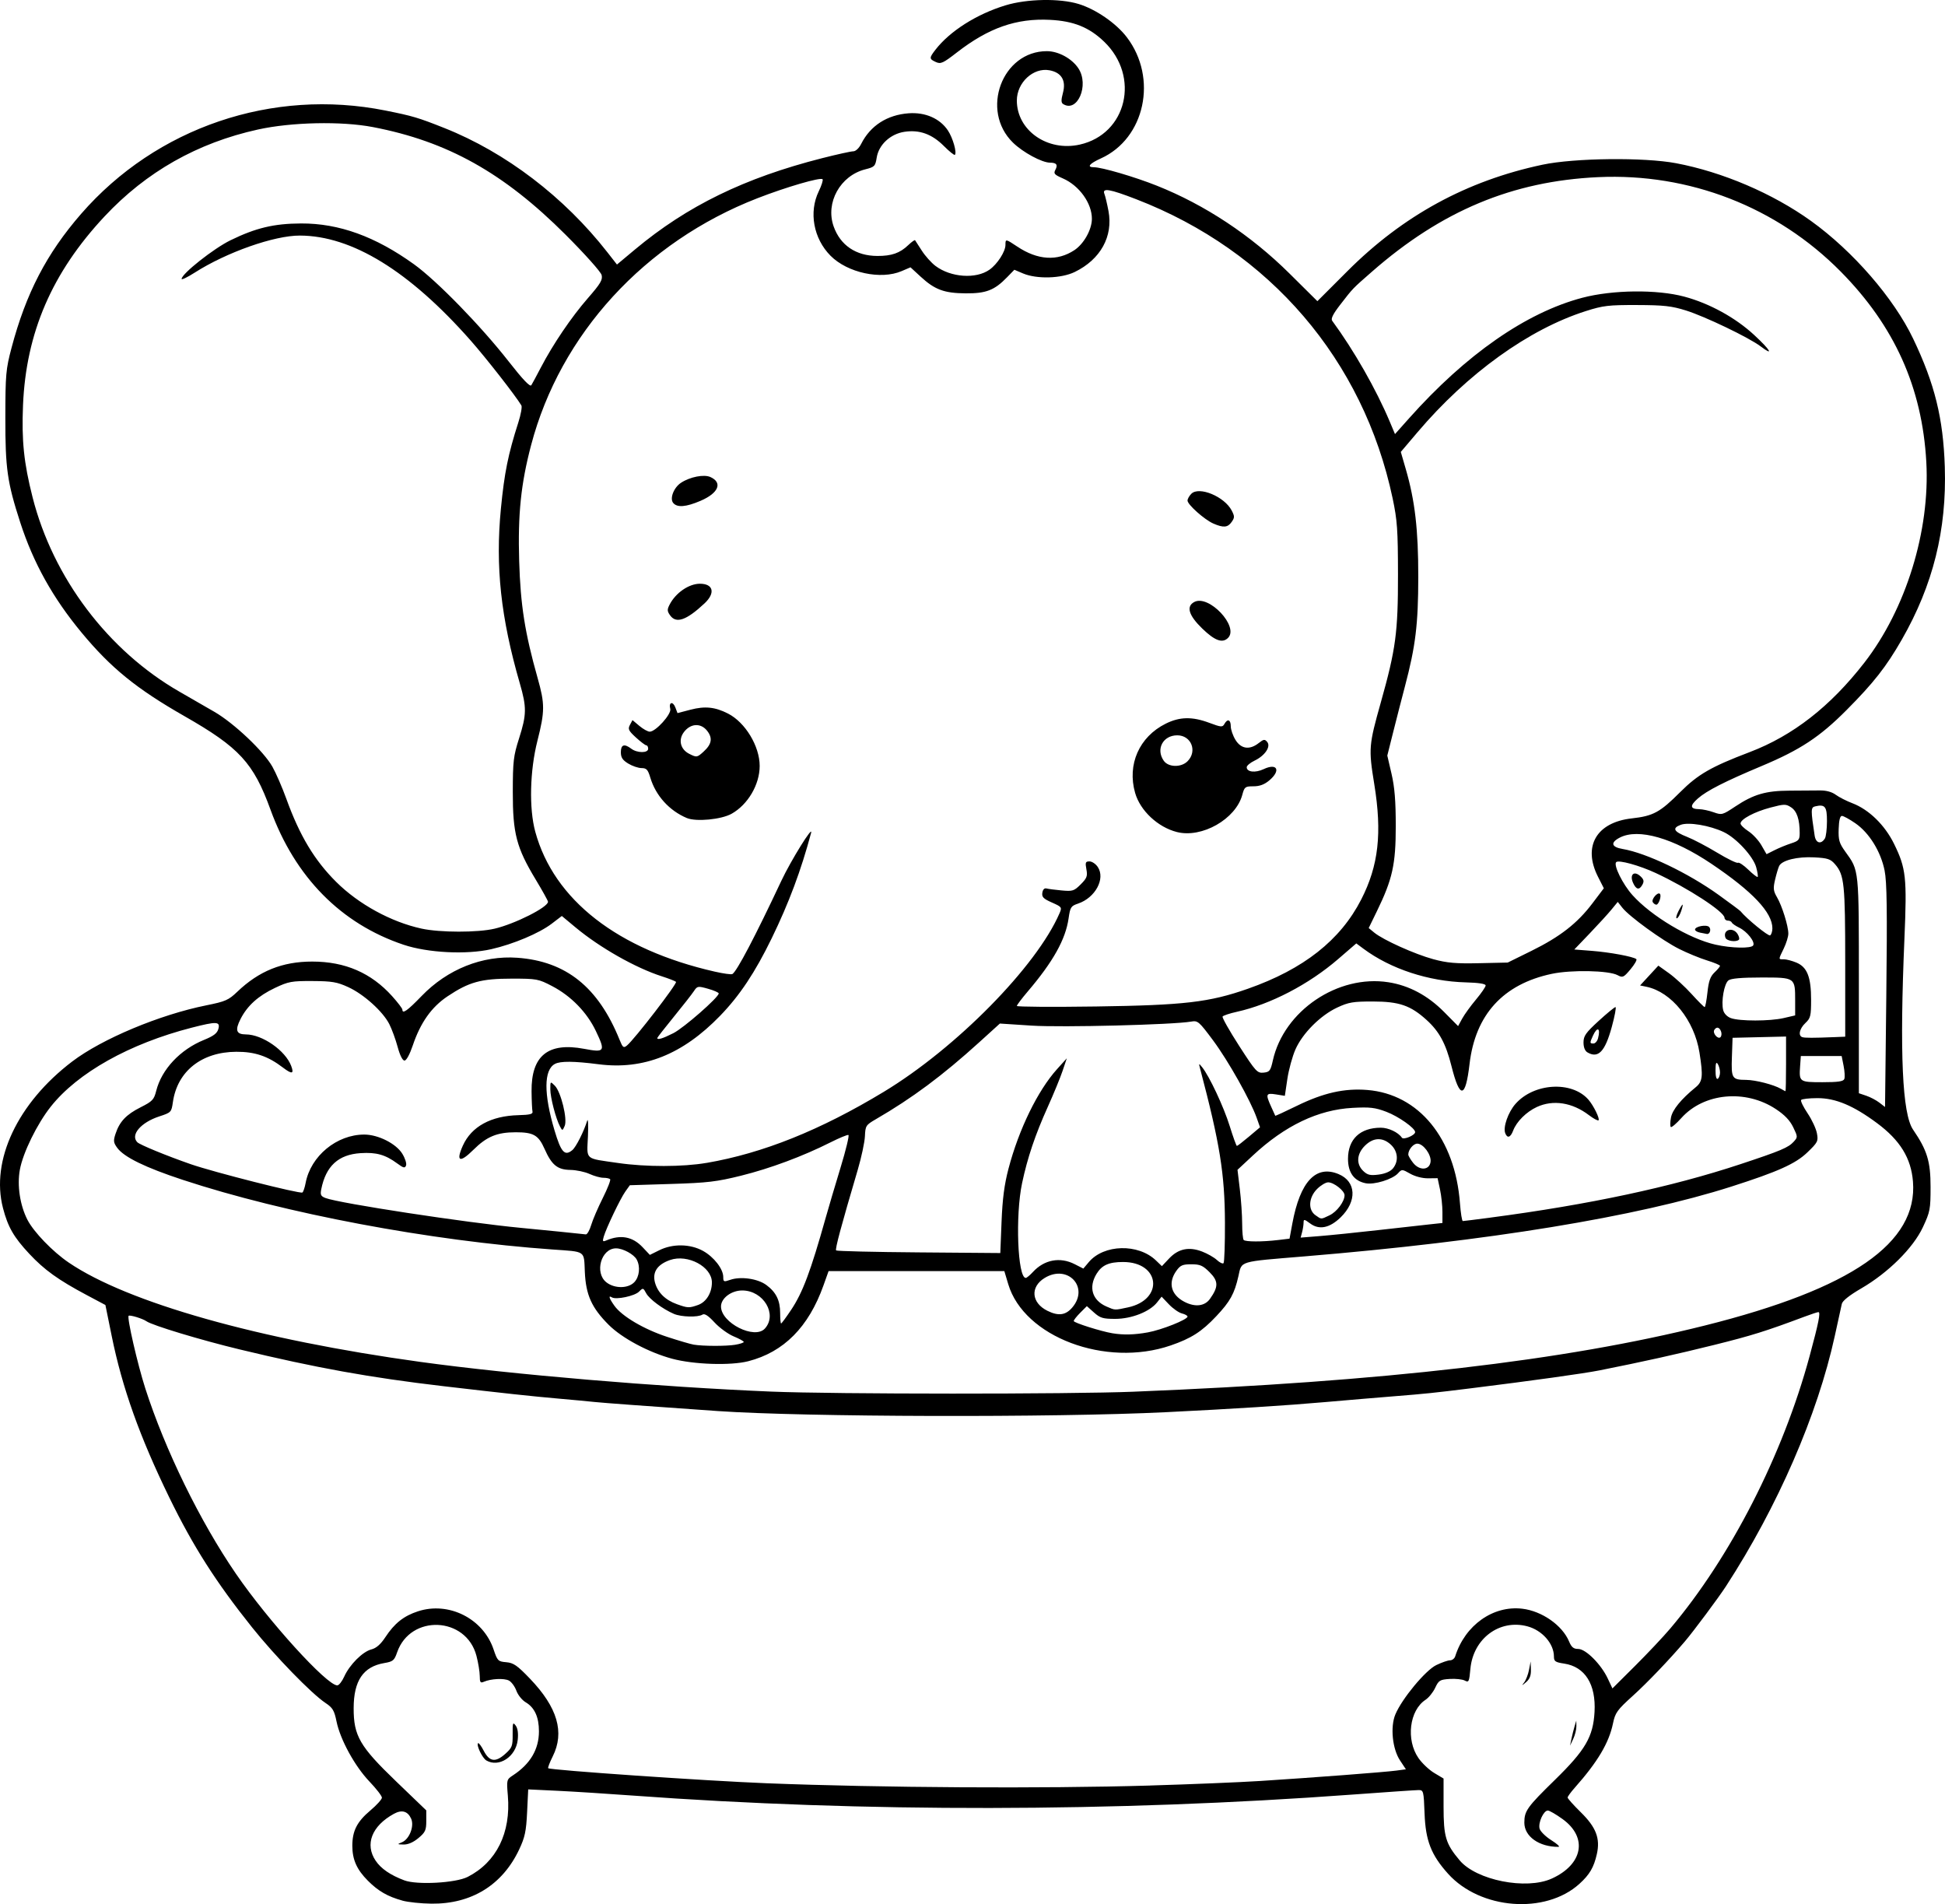 <?xml version="1.0" encoding="UTF-8" standalone="no"?>
<!-- Created with Inkscape (http://www.inkscape.org/) -->

<svg
   width="226.129mm"
   height="221.346mm"
   viewBox="0 0 226.129 221.346"
   version="1.1"
   id="svg1"
   xml:space="preserve"
   xmlns="http://www.w3.org/2000/svg"
   xmlns:svg="http://www.w3.org/2000/svg"><defs
     id="defs1" /><g
     id="layer1"
     transform="translate(118.695,-13.292)"><path
       style="fill:#000000"
       d="m -71.912,234.232 c -1.724,-0.478 -2.796,-1.096 -4.006,-2.305 -1.294,-1.294 -1.815,-2.46 -1.815,-4.064 0,-1.732 0.543,-2.8 2.086,-4.101 0.745,-0.628 1.354,-1.301 1.354,-1.497 0,-0.195 -0.653,-1.04 -1.452,-1.877 -1.703,-1.785 -3.395,-4.874 -3.826,-6.985 -0.261,-1.278 -0.447,-1.59 -1.284,-2.147 -1.635,-1.089 -5.858,-5.437 -8.542,-8.796 -4.183,-5.234 -6.848,-9.414 -9.602,-15.061 -3.454,-7.083 -5.483,-12.768 -6.708,-18.796 l -0.733,-3.607 -2.17,-1.154 c -3.307,-1.759 -4.92,-2.918 -6.676,-4.795 -1.806,-1.931 -2.488,-3.115 -3.061,-5.316 -1.447,-5.555 1.698,-12.216 8.046,-17.041 3.463,-2.632 10.169,-5.441 15.592,-6.53 2.22,-0.446 2.584,-0.605 3.592,-1.569 2.534,-2.425 5.246,-3.519 8.722,-3.519 3.821,0 6.855,1.314 9.293,4.025 0.654,0.728 1.19,1.43 1.19,1.56 0,0.544 0.578,0.134 2.241,-1.588 3.002,-3.109 7.067,-4.732 11.121,-4.44 5.668,0.408 9.415,3.415 11.889,9.538 0.369,0.913 0.462,0.985 0.86,0.661 0.863,-0.703 5.89,-7.229 5.7,-7.401 -0.106,-0.095 -0.848,-0.383 -1.648,-0.64 -3.05,-0.978 -7.201,-3.331 -10.03,-5.685 l -1.597,-1.329 -1.171,0.894 c -1.458,1.113 -4.466,2.381 -7.031,2.965 -2.881,0.655 -7.38,0.428 -10.194,-0.515 -7.279,-2.44 -12.627,-7.868 -15.476,-15.708 -1.976,-5.438 -3.62,-7.223 -10.013,-10.872 -5.558,-3.173 -8.536,-5.592 -11.941,-9.697 -3.344,-4.032 -5.612,-8.102 -7.137,-12.807 -1.513,-4.666 -1.743,-6.284 -1.734,-12.196 0.007,-5.022 0.06,-5.622 0.715,-8.096 1.68,-6.35 4.085,-10.981 8.092,-15.586 8.749,-10.055 22.243,-14.639 35.371,-12.016 3.183,0.636 3.811,0.822 6.879,2.042 7.123,2.831 13.92,8.015 18.944,14.447 l 1.106,1.416 2.099,-1.753 c 6.061,-5.062 12.74,-8.32 21.758,-10.613 1.724,-0.439 3.353,-0.797 3.618,-0.797 0.28,0 0.666,-0.362 0.917,-0.86 1.071,-2.123 3.018,-3.377 5.525,-3.56 1.933,-0.141 3.636,0.606 4.563,2.002 0.572,0.861 1.061,2.578 0.807,2.832 -0.069,0.069 -0.649,-0.4 -1.29,-1.041 -1.383,-1.383 -2.83,-1.902 -4.574,-1.64 -1.631,0.245 -2.985,1.502 -3.223,2.992 -0.161,1.009 -0.247,1.098 -1.326,1.37 -2.913,0.734 -4.657,3.872 -3.684,6.629 0.777,2.2 2.593,3.431 5.079,3.441 1.657,0.007 2.623,-0.329 3.586,-1.249 0.399,-0.38 0.761,-0.641 0.805,-0.578 0.044,0.062 0.398,0.609 0.786,1.216 0.388,0.607 1.098,1.399 1.576,1.762 1.788,1.353 4.728,1.558 6.298,0.44 0.913,-0.65 1.848,-2.103 1.848,-2.873 0,-0.715 0.014,-0.713 1.376,0.194 2.37,1.58 4.66,1.722 6.64,0.412 1.096,-0.725 2.023,-2.379 2.033,-3.626 0.014,-1.817 -1.465,-3.881 -3.379,-4.714 -0.981,-0.427 -1.1,-0.563 -0.869,-0.993 0.316,-0.59 0.136,-0.832 -0.618,-0.836 -0.946,-0.004 -3.148,-1.194 -4.311,-2.329 C -4.756,26.136 -2.192,19.234 3.022,19.24 c 1.34,0.002 2.907,0.858 3.659,1.998 1.284,1.947 -0.114,5.204 -1.779,4.145 -0.234,-0.149 -0.238,-0.469 -0.018,-1.293 0.385,-1.442 -0.164,-2.365 -1.563,-2.628 -1.876,-0.352 -3.796,1.426 -3.796,3.515 0,3.474 3.555,5.965 7.314,5.124 5.473,-1.225 7.054,-7.912 2.829,-11.969 -1.736,-1.667 -3.541,-2.394 -6.291,-2.533 -3.911,-0.198 -7.132,0.93 -10.821,3.791 -1.613,1.251 -1.879,1.372 -2.447,1.113 -0.784,-0.357 -0.788,-0.469 -0.048,-1.427 1.673,-2.165 4.794,-4.144 8.142,-5.162 2.508,-0.762 6.287,-0.834 8.499,-0.16 2.009,0.612 4.38,2.247 5.617,3.876 3.61,4.75 2.105,11.761 -3.022,14.078 -1.337,0.604 -1.676,1.025 -0.825,1.025 0.936,0 4.718,1.107 7.326,2.144 5.594,2.225 10.937,5.761 15.42,10.205 l 3.249,3.221 3.498,-3.498 c 6.461,-6.46 13.875,-10.502 22.68,-12.367 3.7,-0.783 11.802,-0.874 15.514,-0.173 5.417,1.023 11.247,3.515 15.687,6.705 4.886,3.511 9.636,8.984 11.889,13.7 2.51,5.253 3.497,9.254 3.677,14.906 0.233,7.318 -1.366,13.732 -5.005,20.08 -1.808,3.155 -3.27,5.016 -6.436,8.197 -3.09,3.105 -5.37,4.607 -9.835,6.48 -4.276,1.794 -6.397,2.872 -7.425,3.775 -0.967,0.849 -0.925,1.232 0.139,1.249 0.392,0.006 1.152,0.169 1.689,0.361 0.945,0.338 1.028,0.315 2.514,-0.673 2.131,-1.417 3.547,-1.83 6.324,-1.841 1.296,-0.005 2.873,-0.016 3.505,-0.024 0.741,-0.009 1.398,0.169 1.852,0.502 0.387,0.284 1.253,0.725 1.924,0.98 1.928,0.732 3.781,2.538 4.858,4.733 1.39,2.835 1.506,3.897 1.202,11.018 -0.568,13.32 -0.25,20.361 1.003,22.195 1.641,2.402 2.036,3.693 2.036,6.659 0,2.608 -0.055,2.896 -0.901,4.7 -1.127,2.406 -4.023,5.278 -7.157,7.099 -1.377,0.8 -2.182,1.441 -2.26,1.799 -0.067,0.306 -0.435,1.984 -0.817,3.729 -2.012,9.193 -6.645,19.847 -12.655,29.101 -0.861,1.326 -3.767,5.226 -4.777,6.412 -1.815,2.131 -4.368,4.8 -6.023,6.296 -1.854,1.677 -2.072,1.98 -2.333,3.236 -0.471,2.267 -1.78,4.468 -4.449,7.478 -0.452,0.509 -0.823,1.018 -0.825,1.131 -0.002,0.113 0.69,0.887 1.538,1.72 1.773,1.742 2.27,3.036 1.862,4.85 -0.349,1.552 -0.842,2.393 -2.036,3.472 -3.953,3.571 -11.517,2.986 -15.263,-1.18 -1.971,-2.192 -2.616,-3.847 -2.733,-7.013 -0.096,-2.589 -0.128,-2.715 -0.681,-2.715 -0.319,0 -3.788,0.236 -7.709,0.525 -27.656,2.037 -56.926,2.078 -83.646,0.116 -2.94,-0.216 -6.882,-0.466 -8.76,-0.556 l -3.416,-0.163 -0.128,2.648 c -0.107,2.232 -0.253,2.914 -0.924,4.339 -1.942,4.123 -5.542,6.347 -10.194,6.297 -1.205,-0.013 -2.727,-0.172 -3.382,-0.354 z m 7.587,-2.754 c 3.353,-1.711 5.039,-5.119 4.673,-9.447 -0.155,-1.837 -0.145,-1.877 0.6,-2.365 2.01,-1.317 3.015,-3.021 3.015,-5.109 0,-1.661 -0.505,-2.767 -1.545,-3.381 -0.415,-0.245 -0.899,-0.847 -1.077,-1.338 -0.178,-0.491 -0.567,-1.024 -0.864,-1.183 -0.554,-0.297 -2.102,-0.221 -2.93,0.143 -0.389,0.171 -0.464,0.062 -0.466,-0.685 -0.002,-0.489 -0.175,-1.543 -0.385,-2.343 -1.199,-4.573 -7.679,-4.85 -9.222,-0.395 -0.328,0.947 -0.475,1.069 -1.497,1.244 -2.442,0.417 -3.548,2.046 -3.555,5.236 -0.007,3.223 0.706,4.454 4.942,8.525 l 3.501,3.365 v 1.228 c 0,1.077 -0.113,1.322 -0.916,1.992 -0.588,0.491 -1.203,0.759 -1.72,0.748 -0.757,-0.016 -0.769,-0.031 -0.197,-0.26 0.868,-0.348 1.466,-1.884 1.072,-2.75 -0.397,-0.872 -1.08,-1.065 -1.996,-0.564 -2.575,1.408 -3.412,3.552 -2.129,5.456 0.625,0.928 1.717,1.675 3.335,2.284 1.471,0.553 5.971,0.308 7.36,-0.401 z m 2.171,-13.539 c -0.461,-0.269 -1.186,-1.779 -0.962,-2.003 0.075,-0.075 0.37,0.316 0.655,0.868 0.666,1.288 1.365,1.394 2.5,0.379 0.808,-0.722 0.88,-0.914 0.867,-2.289 -0.013,-1.335 0.026,-1.447 0.351,-1.013 0.239,0.318 0.322,0.898 0.239,1.67 -0.21,1.954 -2.183,3.245 -3.65,2.388 z m 123.856,13.739 c 3.649,-1.65 4.224,-4.791 1.268,-6.925 -0.756,-0.546 -1.526,-0.992 -1.711,-0.992 -0.494,0 -1.14,1.412 -0.961,2.098 0.085,0.326 0.704,0.937 1.375,1.358 0.671,0.421 1.041,0.767 0.823,0.768 -2.246,0.012 -3.969,-1.207 -3.969,-2.808 0,-1.372 0.313,-1.811 3.565,-4.989 3.534,-3.454 4.434,-4.997 4.596,-7.88 0.182,-3.215 -1.104,-5.263 -3.532,-5.628 -1.035,-0.155 -1.189,-0.262 -1.189,-0.823 0,-1.498 -1.37,-3.054 -3.092,-3.511 -3.243,-0.86 -6.302,1.43 -6.622,4.958 -0.135,1.489 -0.187,1.597 -0.649,1.35 -0.276,-0.148 -1.064,-0.233 -1.749,-0.189 -1.142,0.073 -1.285,0.161 -1.693,1.03 -0.245,0.523 -0.75,1.149 -1.122,1.393 -1.878,1.231 -2.293,4.652 -0.822,6.775 0.416,0.6 1.242,1.381 1.837,1.735 l 1.081,0.645 v 3.247 c 0,3.515 0.244,4.33 1.873,6.266 1.946,2.313 7.731,3.46 10.695,2.12 z m 2.303,-16.251 c 0.09,-0.437 0.254,-1.091 0.363,-1.455 l 0.199,-0.661 0.011,0.661 c 0.006,0.364 -0.158,1.019 -0.363,1.455 l -0.374,0.794 z m -5.495,-6.562 c 0.204,-0.262 0.456,-0.917 0.56,-1.455 l 0.19,-0.978 0.03,0.951 c 0.022,0.682 -0.136,1.094 -0.56,1.455 -0.516,0.441 -0.544,0.444 -0.221,0.027 z m -43.506,11.988 c 4.657,-0.137 10.431,-0.374 12.832,-0.528 6.219,-0.398 14.49,-1.029 15.803,-1.206 l 1.118,-0.151 -0.685,-1.035 c -0.886,-1.339 -1.145,-3.898 -0.539,-5.346 0.761,-1.822 3.499,-5.125 4.751,-5.731 0.633,-0.307 1.356,-0.557 1.605,-0.557 0.25,0 0.52,-0.208 0.6,-0.463 1.146,-3.624 4.406,-5.938 7.801,-5.536 2.286,0.271 4.654,1.929 5.439,3.809 0.281,0.672 0.521,0.868 1.066,0.868 0.874,0 2.652,1.78 3.43,3.434 l 0.543,1.155 2.638,-2.625 c 1.451,-1.444 3.292,-3.399 4.092,-4.345 7.014,-8.297 13.082,-20.16 16.197,-31.667 1.052,-3.886 1.296,-5.11 1.019,-5.11 -0.108,0 -0.849,0.245 -1.647,0.544 -4.446,1.667 -6.121,2.191 -10.447,3.267 -4.384,1.09 -8.272,1.953 -13.361,2.965 -1.828,0.363 -7.784,1.193 -14.949,2.082 -4.362,0.541 -5.25,0.633 -8.996,0.932 -1.892,0.151 -5.464,0.452 -7.938,0.67 -4.546,0.4 -10.776,0.795 -18.521,1.175 -13.061,0.641 -42.027,0.566 -52.123,-0.134 -7.898,-0.548 -13.393,-0.952 -14.287,-1.051 -0.582,-0.065 -2.487,-0.243 -4.233,-0.396 -3.064,-0.268 -6.369,-0.625 -13.361,-1.443 -8.514,-0.996 -14.768,-2.124 -23.68,-4.272 -4.539,-1.094 -10.165,-2.795 -10.848,-3.28 -0.43,-0.306 -1.929,-0.761 -2.063,-0.627 -0.209,0.209 1.037,5.634 1.936,8.432 2.297,7.147 6.377,15.489 10.547,21.564 3.767,5.488 10.557,12.965 11.774,12.965 0.191,0 0.556,-0.462 0.81,-1.026 0.622,-1.38 2.137,-2.895 3.154,-3.155 0.57,-0.146 1.077,-0.588 1.623,-1.417 1.073,-1.628 2.132,-2.468 3.796,-3.013 3.579,-1.17 7.578,0.843 8.786,4.423 0.452,1.341 0.524,1.414 1.478,1.495 0.845,0.072 1.276,0.371 2.749,1.906 3.212,3.349 4.059,6.244 2.648,9.053 -0.347,0.69 -0.58,1.304 -0.518,1.364 0.231,0.223 18.375,1.473 25.38,1.748 13.326,0.523 32.035,0.635 44.582,0.266 z m -1.852,-45.782 c 29.072,-1.169 50.029,-3.598 66.373,-7.694 17.057,-4.274 24.757,-9.6 24.185,-16.729 -0.219,-2.73 -1.498,-4.808 -4.186,-6.801 -2.744,-2.036 -4.805,-2.9 -6.915,-2.9 -0.974,-1.2e-4 -1.831,0.099 -1.906,0.22 -0.075,0.121 0.267,0.818 0.759,1.548 0.492,0.731 0.978,1.771 1.079,2.311 0.173,0.924 0.108,1.056 -1.11,2.23 -1.366,1.317 -3.417,2.239 -8.826,3.97 -11.009,3.523 -28.305,6.352 -49.609,8.114 -7.793,0.645 -7.3,0.497 -7.714,2.317 -0.461,2.032 -0.96,2.932 -2.572,4.643 -1.691,1.795 -2.911,2.576 -5.301,3.397 -7.557,2.593 -17.048,-0.986 -18.883,-7.12 l -0.455,-1.521 -10.217,-3.7e-4 -10.217,-3.7e-4 -0.59,1.654 c -1.729,4.849 -4.616,7.76 -8.748,8.821 -2.053,0.527 -6.351,0.386 -8.857,-0.292 -2.729,-0.738 -5.823,-2.391 -7.371,-3.94 -1.983,-1.983 -2.654,-3.475 -2.773,-6.162 -0.11,-2.505 0.161,-2.317 -3.746,-2.594 -14.26,-1.011 -31.123,-4.186 -42.995,-8.095 -4.353,-1.433 -6.829,-2.641 -7.617,-3.716 -0.445,-0.606 -0.472,-0.823 -0.203,-1.637 0.47,-1.424 1.239,-2.237 2.917,-3.084 1.375,-0.694 1.554,-0.883 1.813,-1.911 0.629,-2.497 2.783,-4.795 5.551,-5.92 1.13,-0.459 1.541,-0.774 1.678,-1.286 0.23,-0.862 -0.204,-0.881 -3.097,-0.138 -7.24,1.859 -13.266,5.235 -16.395,9.184 -1.589,2.005 -3.236,5.367 -3.591,7.331 -0.331,1.832 0.013,4.117 0.875,5.806 0.726,1.423 2.926,3.706 4.804,4.983 6.839,4.655 22.098,8.963 40.915,11.554 10.636,1.464 27.667,2.905 40.746,3.447 7.385,0.306 34.695,0.314 42.201,0.012 z m -46.368,-5.455 c 0.546,-0.09 0.992,-0.238 0.991,-0.328 -5.5e-4,-0.09 -0.529,-0.381 -1.175,-0.647 -0.646,-0.266 -1.646,-0.994 -2.222,-1.619 -0.731,-0.793 -1.155,-1.068 -1.404,-0.91 -0.525,0.332 -2.469,0.283 -3.321,-0.085 -1.305,-0.563 -2.858,-1.721 -3.223,-2.401 -0.342,-0.639 -0.37,-0.645 -0.835,-0.18 -0.507,0.507 -2.664,0.961 -3.146,0.663 -0.445,-0.275 -0.334,0.1 0.287,0.972 0.871,1.223 3.427,2.732 6.126,3.616 1.338,0.438 2.73,0.846 3.094,0.907 1.086,0.181 3.766,0.188 4.829,0.013 z m 47.973,-1.438 c 1.623,-0.295 4.613,-1.487 4.613,-1.839 0,-0.11 -0.296,-0.274 -0.659,-0.365 -0.362,-0.091 -1.041,-0.567 -1.507,-1.057 l -0.848,-0.891 -0.523,0.664 c -0.851,1.081 -2.963,1.915 -4.86,1.918 -1.435,0.002 -1.757,-0.094 -2.479,-0.739 l -0.83,-0.741 -0.762,0.762 c -0.419,0.419 -0.762,0.854 -0.762,0.968 0,0.2 3.174,1.205 4.498,1.424 1.277,0.211 2.563,0.179 4.119,-0.104 z m -44.525,-0.445 c 1.489,-1.645 -0.164,-4.425 -2.633,-4.428 -1.27,-0.002 -2.469,0.902 -2.469,1.861 0,1.911 3.913,3.88 5.102,2.567 z m 3.051,-2.17 c 1.345,-2.014 2.266,-4.467 4.024,-10.726 0.327,-1.164 1.103,-3.784 1.724,-5.821 0.621,-2.037 1.032,-3.74 0.912,-3.785 -0.12,-0.044 -1.056,0.341 -2.081,0.858 -3.21,1.616 -7.006,3.031 -10.394,3.872 -2.834,0.704 -3.905,0.831 -8.101,0.961 l -4.836,0.15 -0.525,0.737 c -0.577,0.811 -2.221,4.246 -2.512,5.251 -0.159,0.548 -0.116,0.606 0.309,0.426 1.66,-0.705 3.05,-0.444 4.216,0.793 l 0.841,0.891 1.112,-0.55 c 1.555,-0.769 3.58,-0.736 5.063,0.083 1.27,0.701 2.358,2.103 2.358,3.04 0,0.564 0.059,0.588 0.811,0.326 1.214,-0.423 3.189,-0.142 4.194,0.598 1.138,0.838 1.61,1.796 1.61,3.271 0,0.662 0.05,1.204 0.11,1.204 0.061,0 0.584,-0.71 1.163,-1.577 z m 32.702,-0.295 c 1.984,-2.358 -0.553,-5.047 -3.224,-3.418 -1.709,1.042 -1.551,2.896 0.324,3.822 1.282,0.633 2.128,0.515 2.9,-0.404 z m 6.447,0.008 c 4.233,-0.908 3.77,-5.28 -0.559,-5.28 -1.65,0 -2.465,0.365 -3.085,1.382 -0.956,1.568 -0.497,3.074 1.157,3.794 1.017,0.443 0.923,0.439 2.487,0.103 z m -49.979,-0.281 c 0.958,-0.334 1.619,-1.405 1.619,-2.624 0,-1.824 -2.809,-3.326 -4.871,-2.604 -1.482,0.519 -2.08,1.422 -1.743,2.631 0.322,1.157 1.206,2.024 2.554,2.505 1.262,0.45 1.401,0.455 2.441,0.093 z m 59.527,-0.715 c 0.999,-1.403 0.99,-2.059 -0.042,-3.091 -0.788,-0.788 -1.109,-0.928 -2.127,-0.928 -1.022,0 -1.28,0.114 -1.746,0.768 -0.984,1.383 -0.621,2.779 0.933,3.59 1.246,0.65 2.368,0.522 2.982,-0.34 z m -66.914,-1.952 c 0.583,-0.626 0.703,-1.796 0.267,-2.611 -0.331,-0.618 -1.602,-1.308 -2.409,-1.308 -1.729,0 -2.533,2.838 -1.119,3.95 0.953,0.75 2.548,0.735 3.261,-0.031 z m 46.332,-1.175 c 1.32,-1.431 3.148,-1.772 4.848,-0.906 l 1.011,0.515 0.632,-0.751 c 1.751,-2.08 5.743,-2.181 7.807,-0.197 l 0.691,0.665 0.843,-0.893 c 1.069,-1.133 2.296,-1.392 3.827,-0.807 0.624,0.238 1.401,0.681 1.726,0.984 0.325,0.303 0.673,0.469 0.772,0.37 0.1,-0.1 0.173,-2.225 0.164,-4.723 -0.022,-5.679 -0.589,-9.194 -2.89,-17.903 -0.166,-0.628 -0.154,-0.636 0.231,-0.163 0.839,1.032 2.519,4.612 3.211,6.844 0.395,1.273 0.772,2.315 0.838,2.315 0.066,0 0.698,-0.487 1.404,-1.083 l 1.284,-1.083 -0.387,-1.097 c -0.715,-2.027 -3.312,-6.639 -5.065,-8.998 -1.645,-2.212 -1.783,-2.331 -2.555,-2.193 -2.048,0.367 -15.06,0.696 -18.538,0.469 l -3.7,-0.241 -2.386,2.165 c -4.278,3.882 -7.805,6.506 -12.051,8.967 -1.139,0.66 -1.202,0.758 -1.253,1.96 -0.03,0.696 -0.406,2.456 -0.835,3.911 -1.965,6.659 -2.653,9.229 -2.511,9.371 0.084,0.085 4.413,0.188 9.619,0.229 l 9.466,0.076 0.146,-3.647 c 0.107,-2.67 0.323,-4.321 0.807,-6.161 1.201,-4.569 3.397,-9.074 5.635,-11.56 l 1.145,-1.272 -0.489,1.455 c -0.269,0.8 -1.044,2.688 -1.724,4.195 -1.462,3.241 -2.359,5.901 -2.987,8.86 -0.801,3.77 -0.52,11.022 0.427,11.022 0.109,0 0.487,-0.313 0.839,-0.696 z m 28.465,-3.706 1.366,-0.164 0.324,-1.752 c 0.904,-4.892 2.74,-6.854 5.38,-5.751 2.059,0.861 2.167,3.153 0.237,5.028 -1.28,1.243 -2.49,1.488 -3.534,0.716 -0.703,-0.52 -0.772,-0.529 -0.775,-0.1 -0.002,0.259 -0.08,0.756 -0.173,1.104 l -0.169,0.633 2.224,-0.178 c 1.223,-0.098 4.307,-0.413 6.854,-0.7 2.547,-0.287 5.255,-0.59 6.019,-0.672 l 1.389,-0.15 v -1.291 c 0,-0.71 -0.127,-1.881 -0.281,-2.603 l -0.281,-1.312 -1.108,0.013 c -0.654,0.008 -1.504,-0.211 -2.075,-0.535 -0.948,-0.537 -0.977,-0.538 -1.42,-0.048 -0.638,0.704 -2.759,1.358 -3.759,1.158 -1.352,-0.27 -2.055,-1.242 -2.055,-2.84 0,-2.283 1.408,-3.617 3.817,-3.617 0.893,0 2.027,0.538 2.45,1.163 0.191,0.282 1.539,-0.288 1.539,-0.651 0,-0.463 -1.937,-1.829 -3.352,-2.364 -1.307,-0.494 -1.907,-0.564 -3.924,-0.455 -4,0.216 -7.856,2.057 -11.583,5.53 l -1.794,1.671 0.27,2.249 c 0.149,1.237 0.271,3.033 0.272,3.991 0.001,0.958 0.081,1.821 0.178,1.918 0.22,0.22 2.167,0.224 3.967,0.008 z m -79.826,-1.75 c 0.185,-0.618 0.794,-2.033 1.352,-3.144 0.558,-1.111 0.942,-2.093 0.852,-2.183 -0.09,-0.09 -0.445,-0.164 -0.789,-0.164 -0.344,0 -1.069,-0.201 -1.61,-0.447 -0.541,-0.246 -1.538,-0.456 -2.216,-0.466 -1.517,-0.024 -2.174,-0.56 -3.017,-2.461 -0.703,-1.585 -1.281,-1.917 -3.343,-1.917 -2.167,0 -3.375,0.5 -4.919,2.035 -1.581,1.572 -2.07,1.379 -1.229,-0.484 1,-2.217 3.266,-3.458 6.466,-3.539 1.33,-0.034 1.7,-0.128 1.631,-0.417 -0.049,-0.205 -0.098,-1.266 -0.109,-2.357 -0.041,-4.141 1.923,-5.729 6.108,-4.938 2.414,0.456 2.506,0.315 1.365,-2.076 -1.037,-2.172 -2.881,-4.065 -5.078,-5.212 -1.605,-0.838 -1.784,-0.871 -4.711,-0.871 -3.551,0 -4.951,0.386 -7.442,2.049 -1.875,1.252 -3.156,3.06 -4.054,5.721 -0.351,1.04 -0.742,1.755 -0.961,1.755 -0.226,0 -0.534,-0.613 -0.797,-1.59 -0.236,-0.874 -0.673,-2.068 -0.971,-2.652 -0.752,-1.474 -2.963,-3.466 -4.767,-4.294 -1.303,-0.598 -1.882,-0.697 -4.159,-0.71 -2.423,-0.013 -2.791,0.054 -4.367,0.801 -1.944,0.921 -3.208,2.062 -3.996,3.606 -0.671,1.315 -0.507,1.795 0.616,1.798 1.91,0.006 4.585,1.863 5.267,3.657 0.36,0.948 0.098,1.001 -0.957,0.197 -1.748,-1.334 -3.266,-1.847 -5.427,-1.836 -4.03,0.021 -6.853,2.264 -7.368,5.852 -0.169,1.175 -0.203,1.211 -1.576,1.659 -2.159,0.704 -3.399,2.164 -2.555,3.008 0.298,0.298 3.419,1.58 6.208,2.549 2.661,0.925 12.692,3.469 12.978,3.292 0.105,-0.065 0.274,-0.562 0.376,-1.104 0.589,-3.139 3.621,-5.639 6.83,-5.632 1.608,0.004 3.682,1.05 4.407,2.222 0.328,0.53 0.526,1.146 0.44,1.369 -0.131,0.342 -0.291,0.306 -1.018,-0.229 -1.394,-1.026 -2.435,-1.319 -4.267,-1.203 -2.582,0.164 -4.034,1.497 -4.574,4.196 -0.13,0.651 -0.051,0.814 0.502,1.024 1.615,0.614 16.318,2.859 22.691,3.465 2.717,0.258 6.791,0.668 7.565,0.76 0.159,0.019 0.44,-0.471 0.626,-1.09 z m 104.539,-0.861 c 11.481,-1.509 21.067,-3.557 29.087,-6.216 4.689,-1.554 5.563,-1.923 6.187,-2.613 0.474,-0.524 0.472,-0.57 -0.066,-1.681 -0.385,-0.796 -1,-1.437 -2.026,-2.113 -3.536,-2.329 -8.368,-1.867 -10.978,1.049 -0.589,0.658 -1.14,1.126 -1.226,1.04 -0.086,-0.086 -0.077,-0.579 0.02,-1.096 0.17,-0.904 1.172,-2.134 2.864,-3.514 0.822,-0.671 0.889,-1.27 0.451,-4.037 -0.593,-3.749 -3.247,-7.046 -6.159,-7.652 l -0.747,-0.155 1.062,-1.151 1.062,-1.151 1.241,0.887 c 0.682,0.488 1.861,1.572 2.62,2.409 0.759,0.837 1.444,1.521 1.522,1.521 0.078,0 0.225,-0.77 0.326,-1.711 0.141,-1.315 0.331,-1.851 0.82,-2.315 0.35,-0.332 0.639,-0.677 0.641,-0.766 0.003,-0.089 -0.68,-0.374 -1.517,-0.634 -0.837,-0.259 -2.295,-0.859 -3.241,-1.334 -1.953,-0.98 -5.794,-3.767 -6.596,-4.786 l -0.535,-0.68 -0.727,0.888 c -0.4,0.488 -1.537,1.733 -2.526,2.766 l -1.799,1.879 2.057,0.16 c 2.072,0.161 4.808,0.669 5.154,0.957 0.103,0.086 -0.202,0.618 -0.676,1.183 -0.803,0.956 -0.907,1.004 -1.507,0.683 -1.029,-0.55 -5.373,-0.637 -7.655,-0.152 -5.649,1.199 -8.882,4.746 -9.553,10.478 -0.472,4.03 -1.128,4.113 -2.096,0.265 -0.667,-2.652 -1.421,-4.047 -2.916,-5.398 -1.853,-1.674 -3.171,-2.126 -6.211,-2.131 -2.319,-0.004 -2.833,0.083 -4.163,0.704 -1.951,0.91 -4.023,2.985 -4.853,4.862 -0.357,0.808 -0.781,2.353 -0.942,3.434 l -0.292,1.966 -1.026,-0.164 c -1.177,-0.188 -1.235,-0.044 -0.571,1.416 0.25,0.551 0.467,1.029 0.482,1.064 0.015,0.035 1.14,-0.482 2.5,-1.148 3.088,-1.512 5.534,-2.064 8.195,-1.849 6.004,0.484 10.214,5.634 10.78,13.187 0.085,1.128 0.233,2.051 0.331,2.051 0.098,0 1.539,-0.179 3.203,-0.398 z m 1.729,-9.817 c -0.268,-0.697 0.338,-2.429 1.188,-3.397 2.143,-2.441 6.549,-2.704 8.478,-0.506 0.596,0.679 1.359,2.229 1.183,2.405 -0.08,0.08 -0.584,-0.19 -1.12,-0.599 -1.929,-1.471 -4.161,-1.82 -6.05,-0.945 -1.225,0.567 -2.361,1.697 -2.755,2.74 -0.309,0.817 -0.68,0.938 -0.924,0.302 z m 9.565,-9.386 c -0.296,-0.172 -0.463,-0.591 -0.463,-1.159 0,-0.759 0.258,-1.126 1.758,-2.5 0.967,-0.886 1.849,-1.611 1.959,-1.611 0.111,0 -0.084,1.042 -0.432,2.315 -0.783,2.863 -1.569,3.686 -2.823,2.955 z m 1.222,-1.632 c 0.324,-1.208 -0.079,-1.427 -0.585,-0.318 -0.389,0.854 -0.385,0.914 0.059,0.914 0.201,0 0.438,-0.268 0.526,-0.595 z m -31.215,20.567 c 0.857,-0.407 1.748,-1.596 1.748,-2.332 0,-0.521 -1.245,-1.5 -1.908,-1.5 -0.283,0 -0.862,0.348 -1.287,0.773 -0.986,0.986 -1.073,2.426 -0.185,3.048 0.714,0.5 0.603,0.499 1.633,0.011 z m 7.371,-5.448 c 0.688,-0.831 0.588,-1.998 -0.237,-2.762 -0.963,-0.892 -2.053,-0.847 -3.024,0.125 -0.96,0.96 -1.031,2.138 -0.178,2.943 0.491,0.464 0.804,0.535 1.786,0.408 0.752,-0.097 1.361,-0.36 1.654,-0.714 z m 4.378,-0.78 c 0.096,-0.822 -0.845,-2.102 -1.544,-2.102 -0.466,0 -1.048,0.705 -1.048,1.27 0,0.135 0.252,0.567 0.56,0.958 0.744,0.946 1.916,0.874 2.032,-0.126 z m -84.185,0.14 c 6.552,-1.125 13.23,-3.802 20.606,-8.261 8.431,-5.096 17.763,-14.575 20.44,-20.762 0.301,-0.695 0.271,-0.737 -0.889,-1.25 -0.985,-0.436 -1.184,-0.639 -1.109,-1.133 0.057,-0.376 0.238,-0.563 0.482,-0.499 0.215,0.057 1.011,0.16 1.768,0.23 1.272,0.118 1.442,0.063 2.211,-0.706 0.721,-0.721 0.81,-0.957 0.661,-1.752 -0.15,-0.802 -0.105,-0.918 0.363,-0.918 0.294,0 0.73,0.297 0.968,0.66 0.895,1.366 -0.302,3.571 -2.303,4.245 -0.825,0.278 -0.911,0.412 -1.099,1.722 -0.352,2.444 -1.796,5.028 -4.744,8.49 -0.698,0.82 -1.27,1.579 -1.27,1.685 0,0.107 4.137,0.135 9.194,0.063 10.274,-0.147 13.176,-0.485 17.661,-2.06 6.481,-2.275 10.764,-5.649 13.187,-10.388 2.012,-3.936 2.437,-7.708 1.509,-13.414 -0.669,-4.12 -0.638,-4.507 0.775,-9.525 1.728,-6.139 1.992,-8.106 1.985,-14.817 -0.006,-5.207 -0.084,-6.318 -0.622,-8.864 -3.404,-16.086 -14.279,-28.774 -29.801,-34.769 -3.117,-1.204 -3.997,-1.351 -3.707,-0.619 0.101,0.255 0.314,1.149 0.472,1.988 0.558,2.947 -0.928,5.63 -3.927,7.086 -1.574,0.764 -4.416,0.843 -6.012,0.166 l -1.005,-0.426 -0.856,0.881 c -1.459,1.502 -2.431,1.879 -4.807,1.861 -2.5,-0.019 -3.589,-0.423 -5.24,-1.946 l -1.171,-1.08 -1.027,0.44 c -2.42,1.037 -6.302,0.199 -8.271,-1.786 -1.981,-1.997 -2.542,-5.065 -1.37,-7.487 0.332,-0.686 0.531,-1.319 0.443,-1.407 -0.251,-0.251 -4.223,0.908 -7.573,2.21 -13.11,5.095 -22.918,15.798 -26.316,28.717 -1.182,4.495 -1.545,8.019 -1.383,13.447 0.153,5.137 0.661,8.358 2.149,13.626 0.847,2.999 0.844,3.845 -0.026,7.276 -0.884,3.486 -0.988,7.883 -0.249,10.583 2.168,7.923 9.575,13.689 20.887,16.261 0.995,0.226 1.908,0.35 2.029,0.275 0.529,-0.327 2.632,-4.332 5.69,-10.836 1.117,-2.375 3.73,-6.581 3.459,-5.567 -1.161,4.344 -2.577,8.134 -4.578,12.245 -1.935,3.976 -3.723,6.661 -5.999,9.011 -4.361,4.501 -8.886,6.307 -14.122,5.636 -2.888,-0.37 -4.444,-0.382 -5.086,-0.038 -1.295,0.693 -1.31,3.471 -0.042,7.731 0.759,2.551 1.185,3.021 2.072,2.285 0.425,-0.352 1.348,-2.181 1.717,-3.399 0.11,-0.364 0.153,0.44 0.095,1.785 -0.122,2.834 -0.459,2.537 3.522,3.115 3.215,0.467 7.496,0.462 10.26,-0.013 z m -17.027,-4.232 c -0.492,-0.927 -1.128,-3.37 -1.128,-4.335 0,-0.934 0.002,-0.935 0.524,-0.413 0.713,0.713 1.493,3.905 1.144,4.685 -0.256,0.574 -0.267,0.576 -0.54,0.063 z m 71.72,-34.234 c -2.214,-0.562 -4.265,-2.482 -4.856,-4.543 -0.947,-3.303 0.471,-6.517 3.554,-8.053 1.631,-0.813 3.088,-0.84 5.079,-0.095 1.367,0.511 1.524,0.523 1.743,0.132 0.364,-0.651 0.743,-0.515 0.743,0.267 0,0.383 0.248,1.097 0.551,1.587 0.651,1.054 1.645,1.189 2.692,0.366 0.584,-0.459 0.709,-0.476 0.993,-0.134 0.45,0.542 -0.266,1.599 -1.47,2.174 -0.502,0.239 -0.913,0.584 -0.913,0.765 0,0.566 1.004,0.681 1.964,0.225 1.585,-0.752 2.04,0.148 0.661,1.308 -0.57,0.48 -1.122,0.685 -1.842,0.685 -0.964,0 -1.045,0.062 -1.296,0.992 -0.763,2.821 -4.701,5.061 -7.602,4.324 z m 1.235,-8.226 c 1.168,-1.168 0.437,-3.016 -1.194,-3.016 -1.662,0 -2.515,1.607 -1.569,2.957 0.538,0.769 2.022,0.8 2.763,0.059 z m -58.208,6.601 c -2.047,-0.859 -3.621,-2.602 -4.253,-4.709 -0.276,-0.92 -0.44,-1.098 -1.015,-1.099 -0.377,-5.4e-4 -1.073,-0.237 -1.546,-0.525 -0.664,-0.405 -0.86,-0.706 -0.86,-1.322 0,-0.885 0.398,-1.02 1.206,-0.409 0.69,0.522 1.969,0.527 1.969,0.008 0,-0.218 -0.096,-0.397 -0.213,-0.397 -0.117,0 -0.661,-0.41 -1.208,-0.911 -0.865,-0.792 -0.956,-0.984 -0.698,-1.466 l 0.297,-0.555 0.799,0.672 c 0.439,0.37 0.982,0.672 1.207,0.672 0.699,0 2.543,-2.045 2.386,-2.645 -0.205,-0.786 0.302,-0.932 0.592,-0.17 l 0.249,0.656 1.517,-0.396 c 1.682,-0.439 2.849,-0.318 4.358,0.452 2.007,1.024 3.679,3.79 3.679,6.086 0,2.167 -1.365,4.493 -3.262,5.559 -1.192,0.67 -4.125,0.951 -5.205,0.498 z m 1.948,-7.725 c 0.951,-0.865 1.071,-1.576 0.407,-2.42 -0.74,-0.941 -1.941,-0.866 -2.711,0.171 -0.663,0.891 -0.388,1.992 0.625,2.505 0.873,0.442 0.921,0.435 1.679,-0.255 z m 57.974,-14.302 c -1.58,-1.53 -1.895,-2.572 -0.933,-3.087 1.692,-0.905 5.238,2.863 3.928,4.174 -0.649,0.649 -1.536,0.327 -2.995,-1.087 z m -61.878,-1.546 c -0.34,-0.486 -0.346,-0.669 -0.04,-1.257 0.707,-1.359 2.238,-2.408 3.513,-2.408 1.569,0 1.822,1.083 0.533,2.287 -2.111,1.973 -3.302,2.383 -4.006,1.377 z M 22.373,74.154 c -1.032,-0.449 -3.004,-2.203 -3.004,-2.672 0,-0.191 0.199,-0.547 0.443,-0.79 0.901,-0.901 3.855,0.327 4.695,1.952 0.345,0.668 0.345,0.821 -0.008,1.324 -0.457,0.653 -0.953,0.696 -2.126,0.186 z m -62.8,-2.395 c -0.429,-0.517 0.066,-1.794 0.91,-2.347 1.053,-0.69 2.672,-1.004 3.419,-0.664 1.443,0.658 0.937,1.87 -1.154,2.764 -1.694,0.725 -2.713,0.804 -3.175,0.247 z M 100.413,114.493 c -0.445,-2.213 -1.784,-4.379 -3.395,-5.494 -0.684,-0.473 -1.39,-0.86 -1.57,-0.86 -0.216,0 -0.344,0.513 -0.376,1.506 -0.043,1.301 0.061,1.659 0.762,2.636 1.631,2.272 1.586,1.831 1.586,15.54 v 12.556 l 0.86,0.291 c 0.473,0.16 1.158,0.52 1.521,0.8 l 0.661,0.509 0.147,-12.884 c 0.115,-10.02 0.071,-13.265 -0.198,-14.6 z m -11.459,22.477 v -3.183 l -3.109,0.074 -3.109,0.074 -0.077,2.226 c -0.087,2.51 0.004,2.656 1.665,2.667 1.079,0.007 3.204,0.554 4.037,1.039 0.254,0.148 0.491,0.272 0.527,0.277 0.036,0.004 0.066,-1.424 0.066,-3.175 z m 6.775,1.75 c 0.079,-0.206 0.042,-0.891 -0.083,-1.521 l -0.227,-1.146 h -2.373 -2.373 l -0.083,1.155 c -0.133,1.859 -0.093,1.888 2.596,1.888 1.825,0 2.432,-0.09 2.542,-0.375 z m -14.452,-0.765 c -0.002,-0.319 -0.119,-0.758 -0.261,-0.977 -0.188,-0.29 -0.258,-0.09 -0.261,0.743 -0.002,0.694 0.1,1.076 0.261,0.977 0.146,-0.09 0.263,-0.424 0.261,-0.743 z m -51.987,-1.396 c 1.291,-5.763 7.551,-9.998 13.428,-9.084 2.399,0.373 4.577,1.534 6.478,3.453 l 1.63,1.645 0.477,-0.872 c 0.262,-0.48 0.983,-1.476 1.602,-2.213 0.618,-0.738 1.124,-1.475 1.124,-1.639 0,-0.193 -0.813,-0.319 -2.315,-0.359 -4.322,-0.114 -8.727,-1.562 -11.885,-3.906 l -0.839,-0.623 -2.113,1.823 c -3.413,2.944 -7.866,5.262 -11.766,6.125 -0.843,0.186 -1.593,0.436 -1.666,0.554 -0.073,0.118 0.793,1.651 1.925,3.407 1.93,2.992 2.107,3.187 2.839,3.113 0.704,-0.071 0.81,-0.209 1.082,-1.424 z m -69.701,-3.161 c 1.22,-0.618 5.275,-4.17 5.275,-4.621 0,-0.108 -0.557,-0.352 -1.237,-0.543 -1.192,-0.334 -1.252,-0.323 -1.654,0.284 -0.229,0.347 -1.28,1.689 -2.335,2.982 -1.055,1.293 -1.918,2.4 -1.918,2.459 0,0.254 0.634,0.064 1.869,-0.562 z M 81.394,133.186 c -0.192,-0.501 -0.529,-0.572 -0.781,-0.165 -0.23,0.372 0.423,1.133 0.719,0.838 0.127,-0.127 0.155,-0.43 0.062,-0.673 z m 13.183,0.67 1.257,-0.052 -0.001,-8.665 c -0.002,-9.084 -0.11,-10.134 -1.17,-11.366 -0.539,-0.626 -0.849,-0.73 -2.435,-0.815 -1.956,-0.105 -3.752,0.337 -4.076,1.002 -0.106,0.218 -0.319,0.933 -0.472,1.587 -0.239,1.017 -0.206,1.315 0.222,2.046 0.591,1.009 1.318,3.343 1.318,4.233 0,0.344 -0.238,1.119 -0.529,1.721 -0.645,1.335 -0.645,1.26 0.009,1.26 0.296,0 0.955,0.174 1.465,0.387 1.246,0.521 1.702,1.678 1.702,4.321 0,1.876 -0.065,2.14 -0.661,2.7 -0.692,0.65 -0.873,1.473 -0.362,1.643 0.297,0.099 1.306,0.098 3.735,-0.003 z m -5.907,-2.215 1.343,-0.31 v -1.692 c 0,-2.73 0.021,-2.715 -3.927,-2.715 -2.29,0 -3.523,0.107 -3.825,0.331 -0.5,0.371 -0.869,2.452 -0.615,3.465 0.099,0.393 0.459,0.765 0.893,0.924 1.015,0.371 4.522,0.369 6.132,-0.002 z m -29.322,-7.81 c 3.337,-1.645 5.333,-3.2 7.093,-5.525 l 1.328,-1.755 -0.684,-1.349 c -1.788,-3.528 -0.173,-6.313 3.926,-6.773 2.512,-0.282 3.277,-0.697 5.643,-3.063 2.058,-2.058 3.596,-2.943 8.067,-4.642 5.028,-1.911 9.38,-5.304 13.335,-10.397 4.838,-6.231 7.65,-15.336 7.205,-23.332 -0.482,-8.654 -3.695,-15.8 -9.951,-22.132 -7.425,-7.514 -17.596,-11.471 -28.215,-10.978 -9.955,0.463 -18.207,3.914 -26.295,10.998 -2.295,2.01 -2.158,1.867 -3.688,3.842 -0.821,1.059 -1.1,1.617 -0.926,1.853 2.531,3.444 5.116,7.974 6.705,11.753 l 0.598,1.423 1.621,-1.819 c 6.623,-7.434 13.633,-12.311 20.163,-14.03 3.518,-0.926 8.669,-0.983 11.85,-0.131 2.931,0.785 5.946,2.441 8.135,4.468 1.899,1.758 2.321,2.51 0.736,1.311 -1.347,-1.019 -6.465,-3.477 -8.682,-4.17 -1.673,-0.523 -2.565,-0.622 -5.689,-0.632 -3.315,-0.01 -3.941,0.064 -5.953,0.705 -6.626,2.11 -13.758,7.244 -19.569,14.089 l -1.937,2.282 0.574,1.976 c 1.073,3.691 1.462,7.046 1.457,12.555 -0.005,5.508 -0.312,8.031 -1.544,12.7 -0.365,1.382 -0.977,3.763 -1.36,5.29 l -0.697,2.776 0.492,2.119 c 0.363,1.565 0.492,3.156 0.492,6.087 0,4.453 -0.379,6.163 -2.194,9.891 l -0.951,1.954 0.646,0.531 c 1.036,0.852 4.712,2.507 6.864,3.091 1.602,0.434 2.626,0.524 5.318,0.464 l 3.334,-0.074 z m 25.786,-0.637 c 0.251,-0.406 -0.705,-1.62 -1.628,-2.065 -0.423,-0.204 -0.81,-0.472 -0.858,-0.595 -0.049,-0.123 -0.257,-0.224 -0.463,-0.224 -0.206,0 -0.38,-0.149 -0.386,-0.331 -0.024,-0.706 -4.269,-3.467 -7.99,-5.198 -1.904,-0.886 -4.321,-1.552 -4.603,-1.269 -0.342,0.342 0.763,2.579 1.895,3.838 2.203,2.45 6.604,5.074 9.652,5.756 1.866,0.417 4.15,0.463 4.382,0.088 z m -3.223,-0.887 c -0.358,-0.932 0.862,-1.311 1.408,-0.438 0.172,0.275 0.24,0.573 0.152,0.661 -0.313,0.313 -1.414,0.155 -1.56,-0.223 z m -2.945,-0.596 c -0.327,-0.063 -0.595,-0.223 -0.595,-0.356 0,-0.37 1.326,-0.619 1.637,-0.308 0.276,0.276 0.08,0.882 -0.263,0.814 -0.101,-0.02 -0.451,-0.088 -0.778,-0.151 z m -2.54,-2.459 c 0.218,-0.437 0.441,-0.794 0.495,-0.794 0.054,0 -0.025,0.357 -0.178,0.794 -0.152,0.437 -0.375,0.794 -0.495,0.794 -0.12,0 -0.04,-0.357 0.178,-0.794 z m -2.966,-1.084 c -0.2,-0.323 0.571,-1.228 0.827,-0.971 0.219,0.219 -0.126,1.261 -0.417,1.261 -0.127,0 -0.312,-0.13 -0.41,-0.29 z m -2.285,-2.231 c -0.437,-0.958 0.092,-1.468 0.83,-0.8 0.407,0.368 0.466,0.59 0.262,0.973 -0.364,0.68 -0.73,0.622 -1.092,-0.173 z m 16.191,5.273 c 0,-1.841 -2.298,-4.276 -7.067,-7.491 -4.471,-3.014 -8.518,-4.174 -10.673,-3.059 -1.12,0.579 -0.989,1.102 0.333,1.325 2.757,0.466 7.618,2.791 11.162,5.339 1.325,0.953 2.469,1.806 2.541,1.896 0.701,0.867 3.235,2.936 3.44,2.809 0.145,-0.09 0.264,-0.459 0.264,-0.82 z m -148.564,0.041 c 2.378,-0.561 6.21,-2.491 6.216,-3.131 9.9e-4,-0.113 -0.654,-1.293 -1.455,-2.622 -2.215,-3.674 -2.646,-5.329 -2.639,-10.137 0.005,-3.584 0.076,-4.188 0.728,-6.231 0.884,-2.772 0.896,-3.611 0.088,-6.398 -2.21,-7.627 -2.853,-13.574 -2.199,-20.311 0.406,-4.177 0.838,-6.315 2.025,-10.016 0.297,-0.925 0.457,-1.818 0.356,-1.984 -0.723,-1.19 -4.09,-5.498 -5.907,-7.556 -7.127,-8.075 -13.795,-12.17 -19.849,-12.189 -2.986,-0.009 -8.534,1.948 -12.239,4.317 -0.828,0.53 -1.506,0.855 -1.506,0.723 0,-0.595 3.726,-3.54 5.689,-4.498 2.948,-1.437 5.048,-1.937 8.202,-1.95 4.401,-0.018 8.633,1.512 13.126,4.747 2.658,1.914 7.778,7.168 10.999,11.287 1.662,2.125 2.495,3 2.64,2.77 0.116,-0.185 0.614,-1.109 1.107,-2.055 1.415,-2.714 3.553,-5.868 5.47,-8.065 1.471,-1.687 1.737,-2.134 1.597,-2.689 -0.092,-0.369 -1.965,-2.462 -4.192,-4.688 -7.202,-7.198 -13.749,-10.853 -22.413,-12.513 -3.645,-0.698 -9.439,-0.575 -13.343,0.284 -7.045,1.55 -12.993,4.919 -17.848,10.108 -6.107,6.527 -9.126,13.521 -9.475,21.949 -0.171,4.116 0.099,6.707 1.112,10.695 2.381,9.369 8.78,17.839 17.076,22.601 1.231,0.706 3.059,1.76 4.064,2.342 2.279,1.319 5.736,4.59 6.743,6.38 0.419,0.744 1.149,2.424 1.622,3.734 1.547,4.283 3.264,7.142 5.801,9.664 2.605,2.589 6.377,4.652 9.918,5.422 2.148,0.467 6.523,0.472 8.486,0.009 z m 146.682,-7.142 c -0.35,-1.267 -2.313,-3.397 -3.767,-4.088 -1.637,-0.778 -4.106,-1.192 -5.023,-0.841 -1.015,0.388 -0.8,0.786 0.758,1.398 0.719,0.283 2.291,1.107 3.492,1.833 1.201,0.726 2.288,1.255 2.416,1.176 0.127,-0.079 0.671,0.284 1.208,0.805 0.537,0.522 1.026,0.899 1.086,0.839 0.06,-0.06 -0.017,-0.565 -0.17,-1.121 z m 4.064,-2.779 c 0.881,-0.285 0.992,-0.419 0.992,-1.193 0,-1.581 -0.323,-2.552 -0.997,-2.993 -0.61,-0.4 -0.786,-0.398 -2.385,0.021 -1.861,0.488 -3.5,1.359 -3.495,1.857 0.002,0.17 0.414,0.575 0.916,0.9 0.502,0.325 1.181,1.058 1.51,1.629 l 0.598,1.038 0.934,-0.469 c 0.514,-0.258 1.381,-0.614 1.926,-0.79 z m 3.92,-0.563 c 0.132,-0.208 0.241,-1.114 0.243,-2.013 0.004,-1.716 -0.226,-1.999 -1.396,-1.719 -0.486,0.117 -0.49,0.435 -0.036,3.395 0.135,0.883 0.735,1.053 1.189,0.337 z"
       id="path10" /></g></svg>
